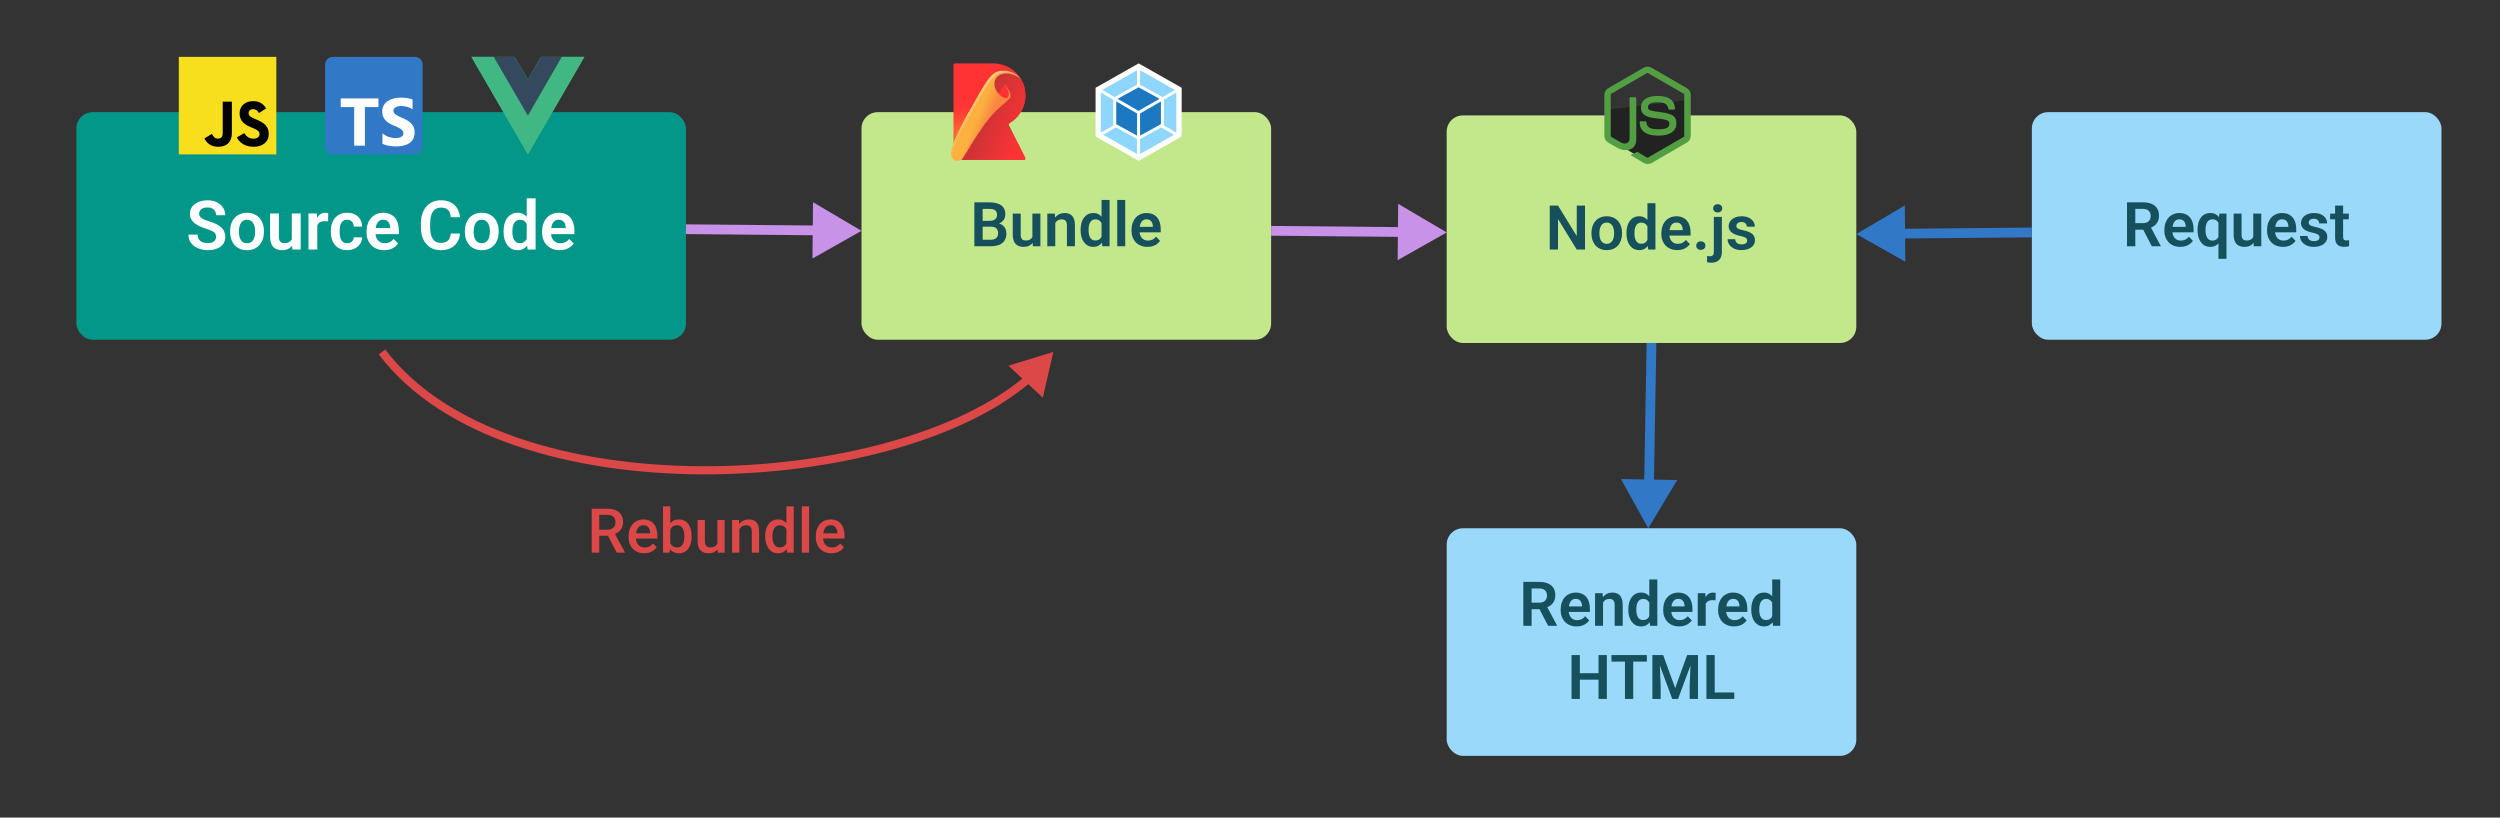 <svg width="1538" height="503" viewBox="0 0 1538 503" fill="none" xmlns="http://www.w3.org/2000/svg">
<rect x="0" y="0" width="1538" height="503" fill="#333333" stroke="none"/>
<rect x="47" y="69" width="375" height="140" rx="10" fill="#029788"/>
<path d="M132.925 145.748C132.925 145.174 132.836 144.661 132.658 144.21C132.494 143.745 132.187 143.328 131.735 142.959C131.298 142.576 130.676 142.207 129.869 141.852C129.076 141.482 128.051 141.1 126.793 140.703C125.398 140.266 124.1 139.773 122.896 139.227C121.693 138.68 120.634 138.044 119.718 137.319C118.815 136.595 118.111 135.761 117.605 134.817C117.1 133.86 116.847 132.753 116.847 131.495C116.847 130.265 117.106 129.144 117.626 128.132C118.159 127.12 118.911 126.252 119.882 125.527C120.853 124.789 121.994 124.222 123.307 123.825C124.633 123.429 126.096 123.23 127.695 123.23C129.91 123.23 131.824 123.634 133.438 124.44C135.064 125.247 136.322 126.341 137.211 127.722C138.1 129.103 138.544 130.654 138.544 132.377H132.925C132.925 131.447 132.727 130.627 132.33 129.916C131.947 129.205 131.359 128.645 130.566 128.234C129.787 127.824 128.803 127.619 127.613 127.619C126.465 127.619 125.508 127.79 124.742 128.132C123.99 128.474 123.423 128.938 123.04 129.526C122.671 130.114 122.486 130.771 122.486 131.495C122.486 132.042 122.616 132.534 122.876 132.972C123.136 133.396 123.525 133.799 124.045 134.182C124.564 134.551 125.207 134.899 125.973 135.228C126.752 135.542 127.654 135.856 128.68 136.171C130.32 136.663 131.756 137.21 132.986 137.812C134.23 138.413 135.263 139.097 136.083 139.862C136.917 140.628 137.539 141.489 137.949 142.446C138.373 143.403 138.585 144.49 138.585 145.707C138.585 146.992 138.332 148.141 137.826 149.152C137.32 150.164 136.596 151.025 135.652 151.736C134.709 152.447 133.574 152.987 132.248 153.356C130.936 153.726 129.466 153.91 127.839 153.91C126.39 153.91 124.954 153.719 123.532 153.336C122.124 152.939 120.846 152.352 119.697 151.572C118.549 150.779 117.633 149.781 116.949 148.578C116.266 147.361 115.924 145.939 115.924 144.312H121.584C121.584 145.256 121.734 146.062 122.035 146.732C122.35 147.389 122.787 147.929 123.348 148.353C123.922 148.763 124.592 149.063 125.357 149.255C126.123 149.446 126.95 149.542 127.839 149.542C128.987 149.542 129.931 149.385 130.669 149.07C131.421 148.742 131.981 148.291 132.351 147.717C132.733 147.143 132.925 146.486 132.925 145.748ZM141.559 142.631V142.2C141.559 140.573 141.791 139.076 142.256 137.709C142.721 136.328 143.397 135.132 144.286 134.12C145.175 133.108 146.262 132.322 147.547 131.762C148.832 131.188 150.295 130.9 151.936 130.9C153.604 130.9 155.08 131.188 156.365 131.762C157.664 132.322 158.758 133.108 159.646 134.12C160.535 135.132 161.212 136.328 161.677 137.709C162.142 139.076 162.374 140.573 162.374 142.2V142.631C162.374 144.244 162.142 145.741 161.677 147.122C161.212 148.489 160.535 149.686 159.646 150.711C158.758 151.723 157.671 152.509 156.386 153.069C155.101 153.63 153.631 153.91 151.977 153.91C150.336 153.91 148.866 153.63 147.567 153.069C146.269 152.509 145.175 151.723 144.286 150.711C143.397 149.686 142.721 148.489 142.256 147.122C141.791 145.741 141.559 144.244 141.559 142.631ZM146.973 142.2V142.631C146.973 143.602 147.068 144.511 147.26 145.358C147.451 146.206 147.745 146.951 148.142 147.594C148.538 148.236 149.051 148.742 149.68 149.111C150.322 149.467 151.088 149.645 151.977 149.645C152.852 149.645 153.604 149.467 154.232 149.111C154.861 148.742 155.374 148.236 155.771 147.594C156.181 146.951 156.481 146.206 156.673 145.358C156.864 144.511 156.96 143.602 156.96 142.631V142.2C156.96 141.243 156.864 140.348 156.673 139.514C156.481 138.666 156.181 137.921 155.771 137.278C155.374 136.622 154.854 136.109 154.212 135.74C153.583 135.357 152.824 135.166 151.936 135.166C151.061 135.166 150.309 135.357 149.68 135.74C149.051 136.109 148.538 136.622 148.142 137.278C147.745 137.921 147.451 138.666 147.26 139.514C147.068 140.348 146.973 141.243 146.973 142.2ZM179.519 148.229V131.311H184.974V153.5H179.847L179.519 148.229ZM180.216 143.636L181.897 143.595C181.897 145.085 181.733 146.459 181.405 147.717C181.077 148.975 180.564 150.068 179.867 150.998C179.184 151.914 178.315 152.632 177.263 153.151C176.21 153.657 174.966 153.91 173.53 153.91C172.437 153.91 171.438 153.76 170.536 153.459C169.634 153.145 168.854 152.659 168.198 152.003C167.556 151.333 167.057 150.479 166.701 149.439C166.346 148.387 166.168 147.122 166.168 145.646V131.311H171.582V145.687C171.582 146.425 171.664 147.04 171.828 147.532C172.006 148.024 172.245 148.428 172.546 148.742C172.86 149.043 173.223 149.262 173.633 149.398C174.057 149.521 174.508 149.583 174.986 149.583C176.299 149.583 177.331 149.323 178.083 148.804C178.849 148.271 179.396 147.56 179.724 146.671C180.052 145.769 180.216 144.757 180.216 143.636ZM195.187 135.843V153.5H189.772V131.311H194.899L195.187 135.843ZM201.934 131.167L201.852 136.212C201.551 136.157 201.209 136.116 200.826 136.089C200.457 136.062 200.108 136.048 199.78 136.048C198.946 136.048 198.215 136.164 197.586 136.396C196.957 136.615 196.431 136.937 196.007 137.36C195.597 137.784 195.282 138.304 195.063 138.919C194.845 139.521 194.722 140.204 194.694 140.97L193.525 140.826C193.525 139.418 193.669 138.112 193.956 136.909C194.243 135.706 194.66 134.653 195.207 133.751C195.754 132.849 196.438 132.151 197.258 131.659C198.092 131.153 199.049 130.9 200.129 130.9C200.43 130.9 200.751 130.928 201.093 130.982C201.448 131.023 201.729 131.085 201.934 131.167ZM213.603 149.645C214.368 149.645 215.052 149.494 215.653 149.193C216.255 148.893 216.733 148.469 217.089 147.922C217.458 147.375 217.656 146.739 217.684 146.015H222.79C222.763 147.519 222.339 148.865 221.519 150.055C220.698 151.244 219.604 152.188 218.237 152.885C216.884 153.568 215.366 153.91 213.685 153.91C211.976 153.91 210.485 153.623 209.214 153.049C207.942 152.475 206.883 151.675 206.035 150.649C205.201 149.624 204.572 148.435 204.148 147.081C203.738 145.728 203.533 144.278 203.533 142.733V142.077C203.533 140.532 203.738 139.083 204.148 137.729C204.572 136.376 205.201 135.187 206.035 134.161C206.883 133.136 207.942 132.336 209.214 131.762C210.485 131.188 211.969 130.9 213.664 130.9C215.455 130.9 217.027 131.249 218.381 131.946C219.748 132.644 220.814 133.628 221.58 134.899C222.359 136.171 222.763 137.668 222.79 139.391H217.684C217.656 138.598 217.479 137.887 217.15 137.258C216.822 136.629 216.357 136.123 215.756 135.74C215.154 135.357 214.423 135.166 213.562 135.166C212.646 135.166 211.88 135.357 211.265 135.74C210.663 136.123 210.191 136.649 209.85 137.319C209.521 137.976 209.289 138.714 209.152 139.534C209.029 140.341 208.968 141.188 208.968 142.077V142.733C208.968 143.636 209.029 144.497 209.152 145.317C209.289 146.138 209.521 146.876 209.85 147.532C210.191 148.175 210.663 148.688 211.265 149.07C211.88 149.453 212.659 149.645 213.603 149.645ZM236.366 153.91C234.685 153.91 233.174 153.637 231.834 153.09C230.494 152.543 229.353 151.784 228.409 150.813C227.479 149.829 226.762 148.688 226.256 147.389C225.764 146.076 225.518 144.668 225.518 143.164V142.344C225.518 140.635 225.764 139.083 226.256 137.688C226.748 136.28 227.445 135.07 228.348 134.059C229.25 133.047 230.33 132.268 231.588 131.721C232.846 131.174 234.233 130.9 235.751 130.9C237.323 130.9 238.711 131.167 239.914 131.7C241.117 132.22 242.122 132.958 242.929 133.915C243.735 134.872 244.344 136.021 244.754 137.36C245.164 138.687 245.369 140.156 245.369 141.77V144.046H227.979V140.313H240.037V139.903C240.01 139.042 239.846 138.256 239.545 137.545C239.244 136.82 238.779 136.246 238.15 135.822C237.521 135.385 236.708 135.166 235.71 135.166C234.903 135.166 234.199 135.344 233.598 135.699C233.01 136.041 232.518 136.533 232.121 137.176C231.738 137.805 231.451 138.557 231.26 139.432C231.068 140.307 230.973 141.277 230.973 142.344V143.164C230.973 144.094 231.096 144.955 231.342 145.748C231.602 146.541 231.978 147.231 232.47 147.819C232.976 148.394 233.577 148.845 234.274 149.173C234.985 149.487 235.792 149.645 236.694 149.645C237.829 149.645 238.854 149.426 239.771 148.988C240.7 148.537 241.507 147.874 242.19 146.999L244.918 149.829C244.453 150.513 243.824 151.169 243.031 151.798C242.252 152.427 241.309 152.939 240.201 153.336C239.094 153.719 237.815 153.91 236.366 153.91ZM277.341 143.677H282.98C282.83 145.673 282.276 147.443 281.319 148.988C280.362 150.52 279.029 151.723 277.32 152.598C275.611 153.473 273.54 153.91 271.106 153.91C269.233 153.91 267.545 153.582 266.041 152.926C264.551 152.256 263.272 151.306 262.206 150.075C261.153 148.831 260.347 147.341 259.786 145.604C259.226 143.854 258.945 141.893 258.945 139.719V137.442C258.945 135.269 259.232 133.307 259.807 131.557C260.381 129.807 261.201 128.316 262.268 127.086C263.348 125.842 264.64 124.885 266.144 124.215C267.661 123.545 269.356 123.21 271.229 123.21C273.663 123.21 275.721 123.661 277.402 124.563C279.084 125.452 280.39 126.676 281.319 128.234C282.249 129.793 282.81 131.584 283.001 133.607H277.361C277.252 132.35 276.979 131.283 276.541 130.408C276.117 129.533 275.475 128.87 274.613 128.419C273.766 127.954 272.638 127.722 271.229 127.722C270.136 127.722 269.172 127.927 268.338 128.337C267.518 128.747 266.834 129.362 266.287 130.183C265.74 130.989 265.33 132.001 265.057 133.218C264.783 134.421 264.646 135.815 264.646 137.401V139.719C264.646 141.236 264.77 142.597 265.016 143.8C265.262 145.003 265.645 146.021 266.164 146.855C266.684 147.689 267.354 148.325 268.174 148.763C268.994 149.2 269.972 149.419 271.106 149.419C272.487 149.419 273.608 149.2 274.47 148.763C275.345 148.325 276.008 147.683 276.459 146.835C276.924 145.987 277.218 144.935 277.341 143.677ZM285.975 142.631V142.2C285.975 140.573 286.207 139.076 286.672 137.709C287.137 136.328 287.813 135.132 288.702 134.12C289.591 133.108 290.678 132.322 291.963 131.762C293.248 131.188 294.711 130.9 296.352 130.9C298.02 130.9 299.496 131.188 300.781 131.762C302.08 132.322 303.174 133.108 304.062 134.12C304.951 135.132 305.628 136.328 306.093 137.709C306.558 139.076 306.79 140.573 306.79 142.2V142.631C306.79 144.244 306.558 145.741 306.093 147.122C305.628 148.489 304.951 149.686 304.062 150.711C303.174 151.723 302.087 152.509 300.802 153.069C299.517 153.63 298.047 153.91 296.393 153.91C294.752 153.91 293.282 153.63 291.983 153.069C290.685 152.509 289.591 151.723 288.702 150.711C287.813 149.686 287.137 148.489 286.672 147.122C286.207 145.741 285.975 144.244 285.975 142.631ZM291.389 142.2V142.631C291.389 143.602 291.484 144.511 291.676 145.358C291.867 146.206 292.161 146.951 292.558 147.594C292.954 148.236 293.467 148.742 294.096 149.111C294.738 149.467 295.504 149.645 296.393 149.645C297.268 149.645 298.02 149.467 298.648 149.111C299.277 148.742 299.79 148.236 300.187 147.594C300.597 146.951 300.897 146.206 301.089 145.358C301.28 144.511 301.376 143.602 301.376 142.631V142.2C301.376 141.243 301.28 140.348 301.089 139.514C300.897 138.666 300.597 137.921 300.187 137.278C299.79 136.622 299.271 136.109 298.628 135.74C297.999 135.357 297.24 135.166 296.352 135.166C295.477 135.166 294.725 135.357 294.096 135.74C293.467 136.109 292.954 136.622 292.558 137.278C292.161 137.921 291.867 138.666 291.676 139.514C291.484 140.348 291.389 141.243 291.389 142.2ZM324.037 148.783V122H329.492V153.5H324.57L324.037 148.783ZM309.784 142.672V142.241C309.784 140.546 309.976 139.008 310.358 137.627C310.755 136.232 311.329 135.036 312.081 134.038C312.833 133.04 313.742 132.268 314.809 131.721C315.889 131.174 317.112 130.9 318.479 130.9C319.806 130.9 320.961 131.167 321.945 131.7C322.943 132.233 323.791 132.992 324.488 133.977C325.199 134.961 325.767 136.13 326.19 137.483C326.614 138.823 326.922 140.3 327.113 141.913V143.082C326.922 144.654 326.614 146.097 326.19 147.409C325.767 148.722 325.199 149.87 324.488 150.854C323.791 151.825 322.943 152.577 321.945 153.11C320.947 153.644 319.778 153.91 318.438 153.91C317.085 153.91 315.868 153.63 314.788 153.069C313.722 152.509 312.812 151.723 312.061 150.711C311.322 149.699 310.755 148.51 310.358 147.143C309.976 145.775 309.784 144.285 309.784 142.672ZM315.219 142.241V142.672C315.219 143.629 315.301 144.524 315.465 145.358C315.629 146.192 315.896 146.931 316.265 147.573C316.634 148.202 317.105 148.694 317.68 149.05C318.268 149.405 318.979 149.583 319.812 149.583C320.879 149.583 321.754 149.351 322.438 148.886C323.135 148.407 323.675 147.758 324.058 146.938C324.44 146.104 324.687 145.167 324.796 144.128V140.908C324.741 140.088 324.598 139.329 324.365 138.632C324.146 137.935 323.832 137.333 323.422 136.827C323.025 136.321 322.533 135.925 321.945 135.638C321.357 135.351 320.66 135.207 319.854 135.207C319.02 135.207 318.309 135.392 317.721 135.761C317.133 136.116 316.654 136.615 316.285 137.258C315.916 137.9 315.643 138.646 315.465 139.493C315.301 140.341 315.219 141.257 315.219 142.241ZM344.36 153.91C342.679 153.91 341.168 153.637 339.828 153.09C338.488 152.543 337.347 151.784 336.403 150.813C335.474 149.829 334.756 148.688 334.25 147.389C333.758 146.076 333.512 144.668 333.512 143.164V142.344C333.512 140.635 333.758 139.083 334.25 137.688C334.742 136.28 335.439 135.07 336.342 134.059C337.244 133.047 338.324 132.268 339.582 131.721C340.84 131.174 342.228 130.9 343.745 130.9C345.317 130.9 346.705 131.167 347.908 131.7C349.111 132.22 350.116 132.958 350.923 133.915C351.729 134.872 352.338 136.021 352.748 137.36C353.158 138.687 353.363 140.156 353.363 141.77V144.046H335.973V140.313H348.031V139.903C348.004 139.042 347.84 138.256 347.539 137.545C347.238 136.82 346.773 136.246 346.145 135.822C345.516 135.385 344.702 135.166 343.704 135.166C342.897 135.166 342.193 135.344 341.592 135.699C341.004 136.041 340.512 136.533 340.115 137.176C339.732 137.805 339.445 138.557 339.254 139.432C339.062 140.307 338.967 141.277 338.967 142.344V143.164C338.967 144.094 339.09 144.955 339.336 145.748C339.596 146.541 339.972 147.231 340.464 147.819C340.97 148.394 341.571 148.845 342.269 149.173C342.979 149.487 343.786 149.645 344.688 149.645C345.823 149.645 346.849 149.426 347.765 148.988C348.694 148.537 349.501 147.874 350.185 146.999L352.912 149.829C352.447 150.513 351.818 151.169 351.025 151.798C350.246 152.427 349.303 152.939 348.195 153.336C347.088 153.719 345.81 153.91 344.36 153.91Z" fill="white"/>
<rect x="530" y="69" width="252" height="140" rx="10" fill="#C3E88C"/>
<path d="M609.78 139.458H602.878L602.841 135.858H608.76C609.774 135.858 610.621 135.716 611.302 135.432C611.982 135.147 612.495 134.733 612.842 134.188C613.201 133.644 613.38 132.982 613.38 132.203C613.38 131.337 613.213 130.632 612.879 130.088C612.557 129.544 612.05 129.148 611.357 128.9C610.665 128.641 609.786 128.511 608.723 128.511H604.529V151.5H599.427V124.484H608.723C610.257 124.484 611.623 124.633 612.823 124.93C614.035 125.214 615.062 125.66 615.903 126.266C616.744 126.872 617.382 127.632 617.814 128.548C618.26 129.463 618.482 130.552 618.482 131.813C618.482 132.927 618.223 133.953 617.703 134.894C617.196 135.821 616.41 136.576 615.347 137.157C614.295 137.739 612.959 138.073 611.339 138.159L609.78 139.458ZM609.558 151.5H601.375L603.509 147.492H609.558C610.572 147.492 611.407 147.325 612.062 146.991C612.73 146.657 613.225 146.2 613.547 145.618C613.881 145.024 614.048 144.344 614.048 143.577C614.048 142.736 613.899 142.006 613.603 141.388C613.318 140.769 612.86 140.293 612.229 139.959C611.611 139.625 610.795 139.458 609.78 139.458H604.474L604.511 135.858H611.265L612.434 137.25C613.992 137.262 615.26 137.572 616.237 138.178C617.227 138.784 617.957 139.563 618.427 140.516C618.897 141.468 619.132 142.495 619.132 143.596C619.132 145.327 618.755 146.781 618 147.956C617.258 149.131 616.169 150.016 614.734 150.609C613.312 151.203 611.586 151.5 609.558 151.5ZM635.126 146.731V131.424H640.062V151.5H635.423L635.126 146.731ZM635.757 142.575L637.278 142.538C637.278 143.886 637.13 145.13 636.833 146.268C636.536 147.406 636.072 148.395 635.441 149.236C634.823 150.065 634.037 150.715 633.085 151.185C632.132 151.642 631.007 151.871 629.708 151.871C628.718 151.871 627.815 151.735 626.999 151.463C626.183 151.178 625.478 150.739 624.884 150.146C624.302 149.539 623.851 148.766 623.529 147.826C623.208 146.874 623.047 145.729 623.047 144.394V131.424H627.945V144.431C627.945 145.099 628.02 145.655 628.168 146.101C628.329 146.546 628.545 146.911 628.817 147.195C629.102 147.467 629.43 147.665 629.801 147.789C630.184 147.9 630.592 147.956 631.025 147.956C632.213 147.956 633.147 147.721 633.827 147.251C634.52 146.769 635.015 146.125 635.312 145.321C635.608 144.505 635.757 143.59 635.757 142.575ZM649.209 135.71V151.5H644.311V131.424H648.912L649.209 135.71ZM648.43 140.738H646.982C646.995 139.279 647.193 137.955 647.576 136.768C647.96 135.58 648.498 134.56 649.19 133.706C649.896 132.853 650.73 132.197 651.695 131.739C652.66 131.282 653.736 131.053 654.924 131.053C655.889 131.053 656.761 131.189 657.54 131.461C658.319 131.733 658.987 132.166 659.544 132.76C660.113 133.354 660.546 134.133 660.843 135.098C661.152 136.05 661.307 137.225 661.307 138.623V151.5H656.371V138.586C656.371 137.671 656.235 136.947 655.963 136.415C655.703 135.883 655.32 135.506 654.812 135.283C654.318 135.061 653.705 134.949 652.976 134.949C652.221 134.949 651.559 135.104 650.99 135.413C650.434 135.71 649.964 136.124 649.58 136.656C649.209 137.188 648.924 137.8 648.727 138.493C648.529 139.186 648.43 139.934 648.43 140.738ZM677.672 147.232V123H682.607V151.5H678.154L677.672 147.232ZM664.776 141.703V141.313C664.776 139.78 664.95 138.388 665.296 137.139C665.655 135.877 666.174 134.795 666.854 133.892C667.535 132.989 668.357 132.29 669.322 131.795C670.299 131.3 671.407 131.053 672.644 131.053C673.843 131.053 674.889 131.294 675.779 131.776C676.682 132.259 677.449 132.945 678.08 133.836C678.723 134.727 679.237 135.784 679.62 137.009C680.004 138.221 680.282 139.557 680.455 141.017V142.074C680.282 143.497 680.004 144.802 679.62 145.989C679.237 147.177 678.723 148.216 678.08 149.106C677.449 149.985 676.682 150.665 675.779 151.147C674.876 151.63 673.819 151.871 672.606 151.871C671.382 151.871 670.281 151.618 669.304 151.11C668.339 150.603 667.516 149.892 666.836 148.977C666.168 148.061 665.655 146.985 665.296 145.748C664.95 144.511 664.776 143.163 664.776 141.703ZM669.693 141.313V141.703C669.693 142.569 669.768 143.379 669.916 144.134C670.064 144.888 670.306 145.556 670.64 146.138C670.974 146.707 671.4 147.152 671.92 147.474C672.452 147.795 673.095 147.956 673.85 147.956C674.814 147.956 675.606 147.746 676.225 147.325C676.855 146.892 677.344 146.305 677.69 145.562C678.037 144.808 678.259 143.961 678.358 143.021V140.107C678.309 139.365 678.179 138.679 677.969 138.048C677.771 137.417 677.486 136.873 677.115 136.415C676.757 135.957 676.311 135.599 675.779 135.339C675.247 135.079 674.617 134.949 673.887 134.949C673.132 134.949 672.489 135.116 671.957 135.45C671.425 135.772 670.992 136.223 670.658 136.805C670.324 137.386 670.077 138.06 669.916 138.827C669.768 139.594 669.693 140.423 669.693 141.313ZM692.237 123V151.5H687.32V123H692.237ZM705.931 151.871C704.409 151.871 703.042 151.624 701.83 151.129C700.618 150.634 699.585 149.948 698.731 149.069C697.89 148.179 697.241 147.146 696.783 145.971C696.338 144.783 696.115 143.509 696.115 142.148V141.406C696.115 139.86 696.338 138.456 696.783 137.194C697.229 135.92 697.859 134.826 698.676 133.91C699.492 132.995 700.469 132.29 701.607 131.795C702.745 131.3 704.001 131.053 705.374 131.053C706.797 131.053 708.052 131.294 709.141 131.776C710.229 132.246 711.138 132.914 711.868 133.78C712.598 134.646 713.148 135.685 713.52 136.897C713.891 138.097 714.076 139.427 714.076 140.887V142.946H698.342V139.569H709.252V139.198C709.227 138.419 709.079 137.708 708.807 137.064C708.535 136.409 708.114 135.889 707.545 135.506C706.976 135.11 706.24 134.912 705.337 134.912C704.607 134.912 703.97 135.073 703.426 135.395C702.894 135.704 702.449 136.149 702.09 136.73C701.743 137.299 701.484 137.98 701.311 138.771C701.137 139.563 701.051 140.441 701.051 141.406V142.148C701.051 142.99 701.162 143.769 701.385 144.486C701.62 145.204 701.96 145.828 702.405 146.36C702.863 146.88 703.407 147.288 704.038 147.585C704.681 147.869 705.411 148.012 706.228 148.012C707.254 148.012 708.182 147.814 709.011 147.418C709.852 147.01 710.582 146.41 711.2 145.618L713.668 148.179C713.247 148.797 712.678 149.391 711.961 149.96C711.256 150.529 710.402 150.993 709.4 151.352C708.398 151.698 707.242 151.871 705.931 151.871Z" fill="#15505C"/>
<rect x="890" y="71" width="252" height="140" rx="10" fill="#C3E88C"/>
<path d="M975.105 126.484V153.5H969.984L958.499 134.76V153.5H953.396V126.484H958.499L970.021 145.243V126.484H975.105ZM979.058 143.666V143.276C979.058 141.804 979.268 140.45 979.688 139.213C980.109 137.964 980.721 136.881 981.525 135.966C982.329 135.05 983.313 134.339 984.476 133.832C985.638 133.312 986.962 133.053 988.446 133.053C989.955 133.053 991.291 133.312 992.454 133.832C993.629 134.339 994.619 135.05 995.423 135.966C996.227 136.881 996.839 137.964 997.26 139.213C997.68 140.45 997.891 141.804 997.891 143.276V143.666C997.891 145.126 997.68 146.48 997.26 147.729C996.839 148.966 996.227 150.049 995.423 150.977C994.619 151.892 993.635 152.603 992.473 153.11C991.31 153.618 989.98 153.871 988.483 153.871C986.999 153.871 985.669 153.618 984.494 153.11C983.319 152.603 982.329 151.892 981.525 150.977C980.721 150.049 980.109 148.966 979.688 147.729C979.268 146.48 979.058 145.126 979.058 143.666ZM983.956 143.276V143.666C983.956 144.544 984.043 145.367 984.216 146.134C984.389 146.901 984.655 147.575 985.014 148.156C985.372 148.738 985.836 149.195 986.405 149.529C986.987 149.851 987.679 150.012 988.483 150.012C989.275 150.012 989.955 149.851 990.524 149.529C991.093 149.195 991.557 148.738 991.916 148.156C992.287 147.575 992.559 146.901 992.732 146.134C992.906 145.367 992.992 144.544 992.992 143.666V143.276C992.992 142.41 992.906 141.6 992.732 140.846C992.559 140.079 992.287 139.405 991.916 138.823C991.557 138.229 991.087 137.766 990.506 137.432C989.937 137.085 989.25 136.912 988.446 136.912C987.655 136.912 986.974 137.085 986.405 137.432C985.836 137.766 985.372 138.229 985.014 138.823C984.655 139.405 984.389 140.079 984.216 140.846C984.043 141.6 983.956 142.41 983.956 143.276ZM1013.5 149.232V125H1018.43V153.5H1013.98L1013.5 149.232ZM1000.6 143.703V143.313C1000.6 141.78 1000.77 140.388 1001.12 139.139C1001.48 137.877 1002 136.795 1002.68 135.892C1003.36 134.989 1004.18 134.29 1005.15 133.795C1006.12 133.3 1007.23 133.053 1008.47 133.053C1009.67 133.053 1010.71 133.294 1011.6 133.776C1012.51 134.259 1013.27 134.945 1013.9 135.836C1014.55 136.727 1015.06 137.784 1015.44 139.009C1015.83 140.221 1016.11 141.557 1016.28 143.017V144.074C1016.11 145.497 1015.83 146.802 1015.44 147.989C1015.06 149.177 1014.55 150.216 1013.9 151.106C1013.27 151.985 1012.51 152.665 1011.6 153.147C1010.7 153.63 1009.64 153.871 1008.43 153.871C1007.21 153.871 1006.1 153.618 1005.13 153.11C1004.16 152.603 1003.34 151.892 1002.66 150.977C1001.99 150.061 1001.48 148.985 1001.12 147.748C1000.77 146.511 1000.6 145.163 1000.6 143.703ZM1005.52 143.313V143.703C1005.52 144.569 1005.59 145.379 1005.74 146.134C1005.89 146.888 1006.13 147.556 1006.46 148.138C1006.8 148.707 1007.22 149.152 1007.74 149.474C1008.28 149.795 1008.92 149.956 1009.67 149.956C1010.64 149.956 1011.43 149.746 1012.05 149.325C1012.68 148.892 1013.17 148.305 1013.51 147.562C1013.86 146.808 1014.08 145.961 1014.18 145.021V142.107C1014.13 141.365 1014 140.679 1013.79 140.048C1013.59 139.417 1013.31 138.873 1012.94 138.415C1012.58 137.957 1012.13 137.599 1011.6 137.339C1011.07 137.079 1010.44 136.949 1009.71 136.949C1008.96 136.949 1008.31 137.116 1007.78 137.45C1007.25 137.772 1006.82 138.223 1006.48 138.805C1006.15 139.386 1005.9 140.06 1005.74 140.827C1005.59 141.594 1005.52 142.423 1005.52 143.313ZM1031.88 153.871C1030.36 153.871 1028.99 153.624 1027.78 153.129C1026.57 152.634 1025.54 151.948 1024.68 151.069C1023.84 150.179 1023.19 149.146 1022.74 147.971C1022.29 146.783 1022.07 145.509 1022.07 144.148V143.406C1022.07 141.86 1022.29 140.456 1022.74 139.194C1023.18 137.92 1023.81 136.826 1024.63 135.91C1025.44 134.995 1026.42 134.29 1027.56 133.795C1028.7 133.3 1029.95 133.053 1031.33 133.053C1032.75 133.053 1034 133.294 1035.09 133.776C1036.18 134.246 1037.09 134.914 1037.82 135.78C1038.55 136.646 1039.1 137.685 1039.47 138.897C1039.84 140.097 1040.03 141.427 1040.03 142.887V144.946H1024.29V141.569H1035.2V141.198C1035.18 140.419 1035.03 139.708 1034.76 139.064C1034.49 138.409 1034.07 137.889 1033.5 137.506C1032.93 137.11 1032.19 136.912 1031.29 136.912C1030.56 136.912 1029.92 137.073 1029.38 137.395C1028.85 137.704 1028.4 138.149 1028.04 138.73C1027.7 139.299 1027.44 139.98 1027.26 140.771C1027.09 141.563 1027 142.441 1027 143.406V144.148C1027 144.99 1027.11 145.769 1027.34 146.486C1027.57 147.204 1027.91 147.828 1028.36 148.36C1028.82 148.88 1029.36 149.288 1029.99 149.585C1030.63 149.869 1031.36 150.012 1032.18 150.012C1033.21 150.012 1034.13 149.814 1034.96 149.418C1035.8 149.01 1036.53 148.41 1037.15 147.618L1039.62 150.179C1039.2 150.797 1038.63 151.391 1037.91 151.96C1037.21 152.529 1036.35 152.993 1035.35 153.352C1034.35 153.698 1033.19 153.871 1031.88 153.871ZM1043.52 151.106C1043.52 150.364 1043.77 149.74 1044.28 149.232C1044.78 148.725 1045.47 148.472 1046.34 148.472C1047.2 148.472 1047.89 148.725 1048.4 149.232C1048.9 149.74 1049.16 150.364 1049.16 151.106C1049.16 151.836 1048.9 152.455 1048.4 152.962C1047.89 153.457 1047.2 153.704 1046.34 153.704C1045.47 153.704 1044.78 153.457 1044.28 152.962C1043.77 152.455 1043.52 151.836 1043.52 151.106ZM1054.35 133.424H1059.29V154.984C1059.29 156.407 1059.03 157.613 1058.51 158.603C1058 159.592 1057.27 160.34 1056.3 160.848C1055.34 161.355 1054.15 161.608 1052.76 161.608C1052.32 161.608 1051.89 161.584 1051.46 161.534C1051.03 161.485 1050.6 161.404 1050.18 161.293L1050.2 157.508C1050.47 157.557 1050.75 157.594 1051.03 157.619C1051.32 157.656 1051.6 157.675 1051.88 157.675C1052.42 157.675 1052.86 157.582 1053.22 157.396C1053.59 157.211 1053.87 156.92 1054.06 156.524C1054.25 156.129 1054.35 155.615 1054.35 154.984V133.424ZM1053.94 128.173C1053.94 127.443 1054.19 126.837 1054.69 126.354C1055.19 125.872 1055.87 125.631 1056.73 125.631C1057.58 125.631 1058.26 125.872 1058.75 126.354C1059.26 126.837 1059.51 127.443 1059.51 128.173C1059.51 128.89 1059.26 129.49 1058.75 129.973C1058.26 130.455 1057.58 130.696 1056.73 130.696C1055.87 130.696 1055.19 130.455 1054.69 129.973C1054.19 129.49 1053.94 128.89 1053.94 128.173ZM1074.87 148.008C1074.87 147.587 1074.76 147.21 1074.54 146.876C1074.32 146.542 1073.9 146.239 1073.28 145.967C1072.67 145.682 1071.78 145.416 1070.61 145.169C1069.57 144.946 1068.61 144.668 1067.73 144.334C1066.85 144 1066.1 143.598 1065.47 143.128C1064.84 142.646 1064.34 142.083 1063.98 141.439C1063.64 140.784 1063.46 140.029 1063.46 139.176C1063.46 138.347 1063.64 137.568 1064 136.838C1064.36 136.096 1064.88 135.446 1065.56 134.89C1066.24 134.321 1067.07 133.875 1068.05 133.554C1069.02 133.22 1070.12 133.053 1071.35 133.053C1073.06 133.053 1074.52 133.331 1075.75 133.888C1076.98 134.444 1077.93 135.211 1078.58 136.188C1079.24 137.153 1079.57 138.242 1079.57 139.454H1074.67C1074.67 138.922 1074.55 138.44 1074.3 138.007C1074.06 137.574 1073.7 137.228 1073.2 136.968C1072.71 136.696 1072.08 136.56 1071.33 136.56C1070.65 136.56 1070.07 136.671 1069.6 136.894C1069.15 137.116 1068.8 137.407 1068.57 137.766C1068.33 138.124 1068.21 138.52 1068.21 138.953C1068.21 139.275 1068.27 139.565 1068.4 139.825C1068.53 140.073 1068.75 140.301 1069.05 140.512C1069.34 140.722 1069.75 140.914 1070.25 141.087C1070.77 141.26 1071.41 141.427 1072.17 141.588C1073.66 141.885 1074.97 142.281 1076.08 142.775C1077.21 143.258 1078.08 143.901 1078.71 144.705C1079.35 145.509 1079.66 146.536 1079.66 147.785C1079.66 148.676 1079.47 149.492 1079.09 150.234C1078.7 150.964 1078.15 151.601 1077.42 152.146C1076.69 152.69 1075.81 153.117 1074.8 153.426C1073.79 153.723 1072.64 153.871 1071.37 153.871C1069.52 153.871 1067.97 153.543 1066.69 152.888C1065.42 152.22 1064.45 151.379 1063.8 150.364C1063.14 149.338 1062.81 148.274 1062.81 147.173H1067.51C1067.54 147.952 1067.76 148.577 1068.14 149.047C1068.52 149.517 1069 149.857 1069.59 150.067C1070.18 150.265 1070.8 150.364 1071.46 150.364C1072.2 150.364 1072.83 150.265 1073.33 150.067C1073.84 149.857 1074.22 149.579 1074.48 149.232C1074.74 148.874 1074.87 148.465 1074.87 148.008Z" fill="#15505C"/>
<g clip-path="url(#clip0_20_39)">
<path d="M988.5 84.5V67.5L1038.5 61.5V84.5L1014 100L988.5 84.5Z" fill="#222222"/>
<path d="M1013.58 100.889C1012.75 100.889 1011.98 100.669 1011.27 100.283L1003.95 95.937C1002.85 95.332 1003.4 95.112 1003.73 95.002C1005.22 94.506 1005.49 94.396 1007.03 93.516C1007.2 93.406 1007.42 93.461 1007.58 93.571L1013.19 96.927C1013.41 97.037 1013.69 97.037 1013.85 96.927L1035.81 84.218C1036.03 84.108 1036.14 83.888 1036.14 83.613V58.248C1036.14 57.973 1036.03 57.753 1035.81 57.643L1013.85 44.989C1013.63 44.879 1013.36 44.879 1013.19 44.989L991.24 57.643C991.02 57.753 990.91 58.029 990.91 58.248V83.613C990.91 83.833 991.02 84.108 991.24 84.218L997.237 87.684C1000.48 89.334 1002.52 87.409 1002.52 85.483V60.449C1002.52 60.119 1002.79 59.789 1003.18 59.789H1005.99C1006.32 59.789 1006.65 60.064 1006.65 60.449V85.483C1006.65 89.829 1004.28 92.36 1000.15 92.36C998.888 92.36 997.898 92.36 995.092 90.985L989.314 87.684C987.884 86.858 987.004 85.318 987.004 83.667V58.304C987.004 56.653 987.884 55.113 989.314 54.287L1011.27 41.578C1012.64 40.807 1014.51 40.807 1015.89 41.578L1037.84 54.287C1039.27 55.112 1040.15 56.653 1040.15 58.304V83.668C1040.15 85.318 1039.27 86.859 1037.84 87.684L1015.89 100.394C1015.17 100.724 1014.35 100.889 1013.58 100.889V100.889ZM1020.35 83.447C1010.72 83.447 1008.74 79.046 1008.74 75.305C1008.74 74.974 1009.01 74.644 1009.4 74.644H1012.26C1012.59 74.644 1012.86 74.864 1012.86 75.195C1013.3 78.11 1014.57 79.541 1020.4 79.541C1025.02 79.541 1027 78.496 1027 76.02C1027 74.589 1026.45 73.544 1019.25 72.829C1013.25 72.223 1009.51 70.903 1009.51 66.116C1009.51 61.66 1013.25 59.019 1019.52 59.019C1026.56 59.019 1030.03 61.44 1030.47 66.721C1030.47 66.886 1030.41 67.052 1030.3 67.217C1030.19 67.327 1030.03 67.437 1029.86 67.437H1027C1026.73 67.437 1026.45 67.217 1026.4 66.942C1025.74 63.916 1024.03 62.925 1019.52 62.925C1014.46 62.925 1013.85 64.686 1013.85 66.006C1013.85 67.602 1014.57 68.097 1021.39 68.977C1028.16 69.857 1031.35 71.123 1031.35 75.855C1031.29 80.696 1027.33 83.447 1020.35 83.447Z" fill="#539E43"/>
</g>
<rect x="1250" y="69" width="252" height="140" rx="10" fill="#9AD9FA"/>
<path d="M1308.54 124.484H1318.35C1320.4 124.484 1322.17 124.794 1323.64 125.412C1325.11 126.031 1326.24 126.946 1327.03 128.158C1327.83 129.37 1328.22 130.861 1328.22 132.63C1328.22 134.028 1327.97 135.24 1327.48 136.267C1326.98 137.293 1326.29 138.153 1325.38 138.846C1324.49 139.538 1323.44 140.083 1322.23 140.479L1320.63 141.295H1311.97L1311.93 137.269H1318.41C1319.46 137.269 1320.33 137.083 1321.02 136.712C1321.72 136.341 1322.23 135.827 1322.58 135.172C1322.94 134.516 1323.12 133.768 1323.12 132.927C1323.12 132.024 1322.95 131.244 1322.6 130.589C1322.25 129.921 1321.73 129.408 1321.02 129.049C1320.32 128.69 1319.43 128.511 1318.35 128.511H1313.64V151.5H1308.54V124.484ZM1323.79 151.5L1317.53 139.402L1322.93 139.384L1329.26 151.24V151.5H1323.79ZM1341.34 151.871C1339.82 151.871 1338.45 151.624 1337.24 151.129C1336.03 150.634 1334.99 149.948 1334.14 149.069C1333.3 148.179 1332.65 147.146 1332.19 145.971C1331.75 144.783 1331.52 143.509 1331.52 142.148V141.406C1331.52 139.86 1331.75 138.456 1332.19 137.194C1332.64 135.92 1333.27 134.826 1334.08 133.91C1334.9 132.995 1335.88 132.29 1337.02 131.795C1338.15 131.3 1339.41 131.053 1340.78 131.053C1342.21 131.053 1343.46 131.294 1344.55 131.776C1345.64 132.246 1346.55 132.914 1347.28 133.78C1348.01 134.646 1348.56 135.685 1348.93 136.897C1349.3 138.097 1349.49 139.427 1349.49 140.887V142.946H1333.75V139.569H1344.66V139.198C1344.64 138.419 1344.49 137.708 1344.22 137.064C1343.94 136.409 1343.52 135.889 1342.95 135.506C1342.39 135.11 1341.65 134.912 1340.75 134.912C1340.02 134.912 1339.38 135.073 1338.83 135.395C1338.3 135.704 1337.86 136.149 1337.5 136.73C1337.15 137.299 1336.89 137.98 1336.72 138.771C1336.55 139.563 1336.46 140.441 1336.46 141.406V142.148C1336.46 142.99 1336.57 143.769 1336.79 144.486C1337.03 145.204 1337.37 145.828 1337.81 146.36C1338.27 146.88 1338.82 147.288 1339.45 147.585C1340.09 147.869 1340.82 148.012 1341.64 148.012C1342.66 148.012 1343.59 147.814 1344.42 147.418C1345.26 147.01 1345.99 146.41 1346.61 145.618L1349.08 148.179C1348.66 148.797 1348.09 149.391 1347.37 149.96C1346.67 150.529 1345.81 150.993 1344.81 151.352C1343.81 151.698 1342.65 151.871 1341.34 151.871ZM1364.79 159.219V135.469L1365.39 131.424H1369.73V159.219H1364.79ZM1351.92 141.666V141.276C1351.92 139.743 1352.09 138.351 1352.44 137.102C1352.78 135.84 1353.29 134.764 1353.96 133.873C1354.64 132.97 1355.47 132.277 1356.44 131.795C1357.42 131.3 1358.54 131.053 1359.8 131.053C1361.04 131.053 1362.11 131.294 1363.01 131.776C1363.91 132.259 1364.68 132.945 1365.31 133.836C1365.94 134.714 1366.44 135.759 1366.82 136.972C1367.2 138.184 1367.48 139.526 1367.67 140.998V142.056C1367.48 143.466 1367.2 144.771 1366.82 145.971C1366.44 147.158 1365.94 148.197 1365.31 149.088C1364.69 149.966 1363.93 150.653 1363.01 151.147C1362.1 151.63 1361.01 151.871 1359.76 151.871C1358.52 151.871 1357.4 151.618 1356.42 151.11C1355.46 150.591 1354.64 149.873 1353.96 148.958C1353.29 148.043 1352.78 146.966 1352.44 145.729C1352.09 144.48 1351.92 143.126 1351.92 141.666ZM1356.83 141.276V141.666C1356.83 142.544 1356.91 143.367 1357.06 144.134C1357.22 144.888 1357.46 145.556 1357.8 146.138C1358.13 146.719 1358.56 147.177 1359.08 147.511C1359.61 147.845 1360.25 148.012 1361.01 148.012C1362.02 148.012 1362.84 147.789 1363.48 147.344C1364.12 146.898 1364.6 146.299 1364.92 145.544C1365.26 144.777 1365.47 143.924 1365.57 142.983V140.089C1365.51 139.334 1365.38 138.642 1365.18 138.011C1364.98 137.38 1364.71 136.836 1364.35 136.378C1364 135.92 1363.56 135.562 1363.01 135.302C1362.47 135.042 1361.81 134.912 1361.04 134.912C1360.29 134.912 1359.65 135.079 1359.12 135.413C1358.58 135.735 1358.15 136.186 1357.82 136.768C1357.48 137.349 1357.24 138.023 1357.07 138.79C1356.91 139.557 1356.83 140.386 1356.83 141.276ZM1386.21 146.731V131.424H1391.14V151.5H1386.5L1386.21 146.731ZM1386.84 142.575L1388.36 142.538C1388.36 143.886 1388.21 145.13 1387.91 146.268C1387.62 147.406 1387.15 148.395 1386.52 149.236C1385.9 150.065 1385.12 150.715 1384.16 151.185C1383.21 151.642 1382.09 151.871 1380.79 151.871C1379.8 151.871 1378.89 151.735 1378.08 151.463C1377.26 151.178 1376.56 150.739 1375.96 150.146C1375.38 149.539 1374.93 148.766 1374.61 147.826C1374.29 146.874 1374.13 145.729 1374.13 144.394V131.424H1379.02V144.431C1379.02 145.099 1379.1 145.655 1379.25 146.101C1379.41 146.546 1379.62 146.911 1379.9 147.195C1380.18 147.467 1380.51 147.665 1380.88 147.789C1381.26 147.9 1381.67 147.956 1382.1 147.956C1383.29 147.956 1384.23 147.721 1384.91 147.251C1385.6 146.769 1386.09 146.125 1386.39 145.321C1386.69 144.505 1386.84 143.59 1386.84 142.575ZM1404.5 151.871C1402.98 151.871 1401.61 151.624 1400.4 151.129C1399.19 150.634 1398.15 149.948 1397.3 149.069C1396.46 148.179 1395.81 147.146 1395.35 145.971C1394.91 144.783 1394.68 143.509 1394.68 142.148V141.406C1394.68 139.86 1394.91 138.456 1395.35 137.194C1395.8 135.92 1396.43 134.826 1397.25 133.91C1398.06 132.995 1399.04 132.29 1400.18 131.795C1401.31 131.3 1402.57 131.053 1403.94 131.053C1405.37 131.053 1406.62 131.294 1407.71 131.776C1408.8 132.246 1409.71 132.914 1410.44 133.78C1411.17 134.646 1411.72 135.685 1412.09 136.897C1412.46 138.097 1412.65 139.427 1412.65 140.887V142.946H1396.91V139.569H1407.82V139.198C1407.8 138.419 1407.65 137.708 1407.38 137.064C1407.1 136.409 1406.68 135.889 1406.11 135.506C1405.55 135.11 1404.81 134.912 1403.91 134.912C1403.18 134.912 1402.54 135.073 1402 135.395C1401.46 135.704 1401.02 136.149 1400.66 136.73C1400.31 137.299 1400.05 137.98 1399.88 138.771C1399.71 139.563 1399.62 140.441 1399.62 141.406V142.148C1399.62 142.99 1399.73 143.769 1399.95 144.486C1400.19 145.204 1400.53 145.828 1400.97 146.36C1401.43 146.88 1401.98 147.288 1402.61 147.585C1403.25 147.869 1403.98 148.012 1404.8 148.012C1405.82 148.012 1406.75 147.814 1407.58 147.418C1408.42 147.01 1409.15 146.41 1409.77 145.618L1412.24 148.179C1411.82 148.797 1411.25 149.391 1410.53 149.96C1409.83 150.529 1408.97 150.993 1407.97 151.352C1406.97 151.698 1405.81 151.871 1404.5 151.871ZM1426.97 146.008C1426.97 145.587 1426.86 145.21 1426.64 144.876C1426.41 144.542 1425.99 144.239 1425.37 143.967C1424.77 143.682 1423.88 143.416 1422.7 143.169C1421.66 142.946 1420.7 142.668 1419.83 142.334C1418.95 142 1418.19 141.598 1417.56 141.128C1416.93 140.646 1416.44 140.083 1416.08 139.439C1415.73 138.784 1415.56 138.029 1415.56 137.176C1415.56 136.347 1415.74 135.568 1416.1 134.838C1416.46 134.096 1416.97 133.446 1417.66 132.89C1418.34 132.321 1419.16 131.875 1420.14 131.554C1421.12 131.22 1422.22 131.053 1423.44 131.053C1425.15 131.053 1426.62 131.331 1427.84 131.888C1429.08 132.444 1430.03 133.211 1430.68 134.188C1431.34 135.153 1431.66 136.242 1431.66 137.454H1426.77C1426.77 136.922 1426.64 136.44 1426.39 136.007C1426.16 135.574 1425.79 135.228 1425.3 134.968C1424.81 134.696 1424.18 134.56 1423.43 134.56C1422.75 134.56 1422.17 134.671 1421.7 134.894C1421.24 135.116 1420.9 135.407 1420.66 135.766C1420.43 136.124 1420.31 136.52 1420.31 136.953C1420.31 137.275 1420.37 137.565 1420.49 137.825C1420.63 138.073 1420.85 138.301 1421.14 138.512C1421.44 138.722 1421.84 138.914 1422.35 139.087C1422.87 139.26 1423.51 139.427 1424.26 139.588C1425.76 139.885 1427.06 140.281 1428.18 140.775C1429.3 141.258 1430.18 141.901 1430.81 142.705C1431.44 143.509 1431.76 144.536 1431.76 145.785C1431.76 146.676 1431.57 147.492 1431.18 148.234C1430.8 148.964 1430.24 149.601 1429.51 150.146C1428.78 150.69 1427.91 151.117 1426.9 151.426C1425.88 151.723 1424.74 151.871 1423.46 151.871C1421.62 151.871 1420.06 151.543 1418.79 150.888C1417.51 150.22 1416.55 149.379 1415.89 148.364C1415.24 147.338 1414.91 146.274 1414.91 145.173H1419.6C1419.64 145.952 1419.85 146.577 1420.23 147.047C1420.62 147.517 1421.1 147.857 1421.68 148.067C1422.28 148.265 1422.9 148.364 1423.56 148.364C1424.3 148.364 1424.92 148.265 1425.43 148.067C1425.94 147.857 1426.32 147.579 1426.58 147.232C1426.84 146.874 1426.97 146.465 1426.97 146.008ZM1444.99 131.424V134.949H1433.48V131.424H1444.99ZM1436.56 126.488H1441.48V145.711C1441.48 146.305 1441.56 146.762 1441.72 147.084C1441.88 147.406 1442.12 147.622 1442.44 147.733C1442.77 147.845 1443.15 147.9 1443.59 147.9C1443.92 147.9 1444.21 147.882 1444.49 147.845C1444.76 147.808 1444.99 147.771 1445.17 147.733L1445.19 151.407C1444.78 151.543 1444.32 151.655 1443.8 151.741C1443.29 151.828 1442.72 151.871 1442.07 151.871C1440.97 151.871 1440.01 151.686 1439.18 151.314C1438.35 150.931 1437.71 150.319 1437.25 149.478C1436.79 148.624 1436.56 147.498 1436.56 146.101V126.488Z" fill="#15505C"/>
<rect x="890" y="325" width="252" height="140" rx="10" fill="#9AD9FA"/>
<path d="M937.143 357.984H946.958C949.011 357.984 950.774 358.294 952.246 358.912C953.718 359.531 954.85 360.446 955.642 361.658C956.433 362.87 956.829 364.361 956.829 366.13C956.829 367.528 956.582 368.74 956.087 369.767C955.592 370.793 954.893 371.653 953.99 372.346C953.1 373.038 952.048 373.583 950.836 373.979L949.24 374.795H940.575L940.538 370.769H947.014C948.065 370.769 948.937 370.583 949.63 370.212C950.323 369.841 950.842 369.327 951.188 368.672C951.547 368.016 951.727 367.268 951.727 366.427C951.727 365.524 951.553 364.744 951.207 364.089C950.861 363.421 950.335 362.908 949.63 362.549C948.925 362.19 948.034 362.011 946.958 362.011H942.245V385H937.143V357.984ZM952.395 385L946.142 372.902L951.541 372.884L957.868 384.74V385H952.395ZM969.947 385.371C968.426 385.371 967.059 385.124 965.847 384.629C964.634 384.134 963.602 383.448 962.748 382.569C961.907 381.679 961.257 380.646 960.8 379.471C960.354 378.283 960.132 377.009 960.132 375.648V374.906C960.132 373.36 960.354 371.956 960.8 370.694C961.245 369.42 961.876 368.326 962.692 367.41C963.509 366.495 964.486 365.79 965.624 365.295C966.762 364.8 968.018 364.553 969.391 364.553C970.813 364.553 972.069 364.794 973.157 365.276C974.246 365.746 975.155 366.414 975.885 367.28C976.615 368.146 977.165 369.185 977.536 370.397C977.907 371.597 978.093 372.927 978.093 374.387V376.446H962.358V373.069H973.269V372.698C973.244 371.919 973.095 371.208 972.823 370.564C972.551 369.909 972.131 369.389 971.562 369.006C970.993 368.61 970.257 368.412 969.354 368.412C968.624 368.412 967.987 368.573 967.442 368.895C966.91 369.204 966.465 369.649 966.106 370.23C965.76 370.799 965.5 371.48 965.327 372.271C965.154 373.063 965.067 373.941 965.067 374.906V375.648C965.067 376.49 965.179 377.269 965.401 377.986C965.636 378.704 965.977 379.328 966.422 379.86C966.88 380.38 967.424 380.788 968.055 381.085C968.698 381.369 969.428 381.512 970.244 381.512C971.271 381.512 972.199 381.314 973.027 380.918C973.868 380.51 974.598 379.91 975.217 379.118L977.685 381.679C977.264 382.297 976.695 382.891 975.978 383.46C975.272 384.029 974.419 384.493 973.417 384.852C972.415 385.198 971.258 385.371 969.947 385.371ZM986.183 369.21V385H981.284V364.924H985.886L986.183 369.21ZM985.403 374.238H983.956C983.968 372.779 984.166 371.455 984.55 370.268C984.933 369.08 985.471 368.06 986.164 367.206C986.869 366.353 987.704 365.697 988.669 365.239C989.634 364.782 990.71 364.553 991.897 364.553C992.862 364.553 993.734 364.689 994.514 364.961C995.293 365.233 995.961 365.666 996.518 366.26C997.087 366.854 997.52 367.633 997.816 368.598C998.126 369.55 998.28 370.725 998.28 372.123V385H993.345V372.086C993.345 371.171 993.209 370.447 992.937 369.915C992.677 369.383 992.293 369.006 991.786 368.783C991.291 368.561 990.679 368.449 989.949 368.449C989.195 368.449 988.533 368.604 987.964 368.913C987.407 369.21 986.937 369.624 986.554 370.156C986.183 370.688 985.898 371.3 985.7 371.993C985.502 372.686 985.403 373.434 985.403 374.238ZM1014.65 380.732V356.5H1019.58V385H1015.13L1014.65 380.732ZM1001.75 375.203V374.813C1001.75 373.28 1001.92 371.888 1002.27 370.639C1002.63 369.377 1003.15 368.295 1003.83 367.392C1004.51 366.489 1005.33 365.79 1006.3 365.295C1007.27 364.8 1008.38 364.553 1009.62 364.553C1010.82 364.553 1011.86 364.794 1012.75 365.276C1013.66 365.759 1014.42 366.445 1015.05 367.336C1015.7 368.227 1016.21 369.284 1016.59 370.509C1016.98 371.721 1017.26 373.057 1017.43 374.517V375.574C1017.26 376.997 1016.98 378.302 1016.59 379.489C1016.21 380.677 1015.7 381.716 1015.05 382.606C1014.42 383.485 1013.66 384.165 1012.75 384.647C1011.85 385.13 1010.79 385.371 1009.58 385.371C1008.36 385.371 1007.25 385.118 1006.28 384.61C1005.31 384.103 1004.49 383.392 1003.81 382.477C1003.14 381.561 1002.63 380.485 1002.27 379.248C1001.92 378.011 1001.75 376.663 1001.75 375.203ZM1006.67 374.813V375.203C1006.67 376.069 1006.74 376.879 1006.89 377.634C1007.04 378.388 1007.28 379.056 1007.61 379.638C1007.95 380.207 1008.37 380.652 1008.89 380.974C1009.43 381.295 1010.07 381.456 1010.82 381.456C1011.79 381.456 1012.58 381.246 1013.2 380.825C1013.83 380.392 1014.32 379.805 1014.66 379.062C1015.01 378.308 1015.23 377.461 1015.33 376.521V373.607C1015.28 372.865 1015.15 372.179 1014.94 371.548C1014.74 370.917 1014.46 370.373 1014.09 369.915C1013.73 369.457 1013.28 369.099 1012.75 368.839C1012.22 368.579 1011.59 368.449 1010.86 368.449C1010.11 368.449 1009.46 368.616 1008.93 368.95C1008.4 369.272 1007.97 369.723 1007.63 370.305C1007.3 370.886 1007.05 371.56 1006.89 372.327C1006.74 373.094 1006.67 373.923 1006.67 374.813ZM1033.03 385.371C1031.51 385.371 1030.14 385.124 1028.93 384.629C1027.72 384.134 1026.69 383.448 1025.83 382.569C1024.99 381.679 1024.34 380.646 1023.89 379.471C1023.44 378.283 1023.22 377.009 1023.22 375.648V374.906C1023.22 373.36 1023.44 371.956 1023.89 370.694C1024.33 369.42 1024.96 368.326 1025.78 367.41C1026.59 366.495 1027.57 365.79 1028.71 365.295C1029.85 364.8 1031.1 364.553 1032.48 364.553C1033.9 364.553 1035.15 364.794 1036.24 365.276C1037.33 365.746 1038.24 366.414 1038.97 367.28C1039.7 368.146 1040.25 369.185 1040.62 370.397C1040.99 371.597 1041.18 372.927 1041.18 374.387V376.446H1025.44V373.069H1036.35V372.698C1036.33 371.919 1036.18 371.208 1035.91 370.564C1035.64 369.909 1035.22 369.389 1034.65 369.006C1034.08 368.61 1033.34 368.412 1032.44 368.412C1031.71 368.412 1031.07 368.573 1030.53 368.895C1030 369.204 1029.55 369.649 1029.19 370.23C1028.85 370.799 1028.59 371.48 1028.41 372.271C1028.24 373.063 1028.15 373.941 1028.15 374.906V375.648C1028.15 376.49 1028.26 377.269 1028.49 377.986C1028.72 378.704 1029.06 379.328 1029.51 379.86C1029.97 380.38 1030.51 380.788 1031.14 381.085C1031.78 381.369 1032.51 381.512 1033.33 381.512C1034.36 381.512 1035.28 381.314 1036.11 380.918C1036.95 380.51 1037.68 379.91 1038.3 379.118L1040.77 381.679C1040.35 382.297 1039.78 382.891 1039.06 383.46C1038.36 384.029 1037.5 384.493 1036.5 384.852C1035.5 385.198 1034.34 385.371 1033.03 385.371ZM1049.36 369.024V385H1044.46V364.924H1049.1L1049.36 369.024ZM1055.47 364.794L1055.39 369.358C1055.12 369.309 1054.81 369.272 1054.46 369.247C1054.13 369.222 1053.81 369.21 1053.52 369.21C1052.76 369.21 1052.1 369.315 1051.53 369.525C1050.96 369.723 1050.49 370.014 1050.1 370.397C1049.73 370.781 1049.45 371.251 1049.25 371.808C1049.05 372.352 1048.94 372.97 1048.92 373.663L1047.86 373.533C1047.86 372.259 1047.99 371.078 1048.25 369.989C1048.51 368.901 1048.89 367.948 1049.38 367.132C1049.87 366.315 1050.49 365.685 1051.24 365.239C1051.99 364.782 1052.86 364.553 1053.83 364.553C1054.11 364.553 1054.4 364.577 1054.71 364.627C1055.03 364.664 1055.28 364.72 1055.47 364.794ZM1066.8 385.371C1065.28 385.371 1063.91 385.124 1062.7 384.629C1061.49 384.134 1060.46 383.448 1059.6 382.569C1058.76 381.679 1058.11 380.646 1057.66 379.471C1057.21 378.283 1056.99 377.009 1056.99 375.648V374.906C1056.99 373.36 1057.21 371.956 1057.66 370.694C1058.1 369.42 1058.73 368.326 1059.55 367.41C1060.36 366.495 1061.34 365.79 1062.48 365.295C1063.62 364.8 1064.87 364.553 1066.25 364.553C1067.67 364.553 1068.92 364.794 1070.01 365.276C1071.1 365.746 1072.01 366.414 1072.74 367.28C1073.47 368.146 1074.02 369.185 1074.39 370.397C1074.76 371.597 1074.95 372.927 1074.95 374.387V376.446H1059.21V373.069H1070.12V372.698C1070.1 371.919 1069.95 371.208 1069.68 370.564C1069.41 369.909 1068.99 369.389 1068.42 369.006C1067.85 368.61 1067.11 368.412 1066.21 368.412C1065.48 368.412 1064.84 368.573 1064.3 368.895C1063.77 369.204 1063.32 369.649 1062.96 370.23C1062.62 370.799 1062.36 371.48 1062.18 372.271C1062.01 373.063 1061.92 373.941 1061.92 374.906V375.648C1061.92 376.49 1062.03 377.269 1062.26 377.986C1062.49 378.704 1062.83 379.328 1063.28 379.86C1063.74 380.38 1064.28 380.788 1064.91 381.085C1065.55 381.369 1066.28 381.512 1067.1 381.512C1068.13 381.512 1069.05 381.314 1069.88 380.918C1070.72 380.51 1071.45 379.91 1072.07 379.118L1074.54 381.679C1074.12 382.297 1073.55 382.891 1072.83 383.46C1072.13 384.029 1071.27 384.493 1070.27 384.852C1069.27 385.198 1068.11 385.371 1066.8 385.371ZM1090.27 380.732V356.5H1095.21V385H1090.76L1090.27 380.732ZM1077.38 375.203V374.813C1077.38 373.28 1077.55 371.888 1077.9 370.639C1078.26 369.377 1078.78 368.295 1079.46 367.392C1080.14 366.489 1080.96 365.79 1081.92 365.295C1082.9 364.8 1084.01 364.553 1085.25 364.553C1086.45 364.553 1087.49 364.794 1088.38 365.276C1089.28 365.759 1090.05 366.445 1090.68 367.336C1091.33 368.227 1091.84 369.284 1092.22 370.509C1092.61 371.721 1092.88 373.057 1093.06 374.517V375.574C1092.88 376.997 1092.61 378.302 1092.22 379.489C1091.84 380.677 1091.33 381.716 1090.68 382.606C1090.05 383.485 1089.28 384.165 1088.38 384.647C1087.48 385.13 1086.42 385.371 1085.21 385.371C1083.98 385.371 1082.88 385.118 1081.91 384.61C1080.94 384.103 1080.12 383.392 1079.44 382.477C1078.77 381.561 1078.26 380.485 1077.9 379.248C1077.55 378.011 1077.38 376.663 1077.38 375.203ZM1082.3 374.813V375.203C1082.3 376.069 1082.37 376.879 1082.52 377.634C1082.67 378.388 1082.91 379.056 1083.24 379.638C1083.58 380.207 1084 380.652 1084.52 380.974C1085.05 381.295 1085.7 381.456 1086.45 381.456C1087.42 381.456 1088.21 381.246 1088.83 380.825C1089.46 380.392 1089.95 379.805 1090.29 379.062C1090.64 378.308 1090.86 377.461 1090.96 376.521V373.607C1090.91 372.865 1090.78 372.179 1090.57 371.548C1090.37 370.917 1090.09 370.373 1089.72 369.915C1089.36 369.457 1088.91 369.099 1088.38 368.839C1087.85 368.579 1087.22 368.449 1086.49 368.449C1085.73 368.449 1085.09 368.616 1084.56 368.95C1084.03 369.272 1083.59 369.723 1083.26 370.305C1082.93 370.886 1082.68 371.56 1082.52 372.327C1082.37 373.094 1082.3 373.923 1082.3 374.813ZM984.735 414.136V418.144H970.522V414.136H984.735ZM971.914 402.984V430H966.812V402.984H971.914ZM988.521 402.984V430H983.418V402.984H988.521ZM1004.76 402.984V430H999.672V402.984H1004.76ZM1013.14 402.984V407.011H991.378V402.984H1013.14ZM1018.76 402.984H1023.18L1030.57 423.32L1037.93 402.984H1042.37L1032.33 430H1028.78L1018.76 402.984ZM1016.54 402.984H1020.86L1021.64 421.669V430H1016.54V402.984ZM1040.25 402.984H1044.59V430H1039.49V421.669L1040.25 402.984ZM1066.93 425.992V430H1053.35V425.992H1066.93ZM1054.89 402.984V430H1049.79V402.984H1054.89Z" fill="#15505C"/>
<g clip-path="url(#clip1_20_39)">
<path d="M630.857 58.725C630.857 55.2 629.933 51.895 628.307 49.03C623.995 44.592 614.615 43.564 612.285 49.009C609.893 54.591 616.304 60.803 619.105 60.309C622.673 59.68 618.476 51.496 618.476 51.496C623.932 61.779 622.673 58.631 612.81 68.074C602.947 77.517 592.875 97.441 591.406 98.281C591.343 98.323 591.28 98.354 591.207 98.386H629.891C630.573 98.386 631.014 97.662 630.71 97.053L620.595 77.034C620.375 76.604 620.532 76.069 620.952 75.828C626.87 72.428 630.857 66.049 630.857 58.725Z" fill="url(#paint0_linear_20_39)"/>
<path d="M630.857 58.725C630.857 55.2 629.933 51.895 628.307 49.03C623.995 44.592 614.615 43.564 612.285 49.009C609.893 54.591 616.304 60.803 619.105 60.309C622.673 59.68 618.476 51.496 618.476 51.496C623.932 61.779 622.673 58.631 612.81 68.074C602.947 77.517 592.875 97.441 591.406 98.281C591.343 98.323 591.28 98.354 591.207 98.386H629.891C630.573 98.386 631.014 97.662 630.71 97.053L620.595 77.034C620.375 76.604 620.532 76.069 620.952 75.828C626.87 72.428 630.857 66.049 630.857 58.725Z" fill="url(#paint1_linear_20_39)"/>
<path d="M591.406 98.281C592.875 97.441 602.947 77.507 612.81 68.063C622.673 58.62 623.932 61.768 618.476 51.486C618.476 51.486 597.596 80.759 590.042 95.238" fill="url(#paint2_linear_20_39)"/>
<path d="M594.344 72.05C608.445 46.125 610.292 43.512 617.636 43.512C621.498 43.512 625.39 45.253 627.908 48.349C624.478 42.819 618.402 39.115 611.446 39.011H587.493C587.251 39.011 587.018 39.107 586.847 39.278C586.676 39.449 586.58 39.681 586.58 39.923V88.208C588.007 84.526 590.43 79.259 594.344 72.05V72.05Z" fill="url(#paint3_linear_20_39)"/>
<path d="M612.81 68.063C602.948 77.506 592.875 97.441 591.406 98.281C589.937 99.12 587.472 99.225 586.16 97.756C584.765 96.193 582.593 93.664 594.344 72.05C608.445 46.124 610.292 43.512 617.636 43.512C621.498 43.512 625.39 45.253 627.908 48.349C628.045 48.569 628.181 48.8 628.317 49.031C624.005 44.592 614.625 43.564 612.296 49.01C609.904 54.592 616.314 60.803 619.116 60.31C622.683 59.68 618.486 51.496 618.486 51.496C623.932 61.768 622.673 58.62 612.81 68.063Z" fill="url(#paint4_linear_20_39)"/>
<path opacity="0.3" d="M595.498 73.205C609.599 47.278 611.446 44.666 618.791 44.666C621.97 44.666 625.17 45.852 627.604 47.992C625.086 45.117 621.351 43.512 617.637 43.512C610.292 43.512 608.445 46.124 594.344 72.05C582.593 93.664 584.765 96.193 586.16 97.756C586.359 97.977 586.59 98.166 586.832 98.323C585.604 96.539 585.058 92.395 595.498 73.205H595.498Z" fill="url(#paint5_linear_20_39)"/>
</g>
<g clip-path="url(#clip2_20_39)">
<path d="M110 35H170V95H110V35Z" fill="#F7DF1E"/>
<path d="M125.776 85.14L130.368 82.361C131.254 83.932 132.059 85.261 133.992 85.261C135.845 85.261 137.013 84.536 137.013 81.717V62.546H142.652V81.797C142.652 87.637 139.228 90.295 134.234 90.295C129.723 90.295 127.105 87.959 125.776 85.14M145.714 84.536L150.305 81.878C151.514 83.852 153.085 85.301 155.863 85.301C158.2 85.301 159.69 84.133 159.69 82.522C159.69 80.589 158.159 79.904 155.581 78.777L154.172 78.172C150.104 76.441 147.406 74.266 147.406 69.674C147.406 65.445 150.628 62.223 155.662 62.223C159.247 62.223 161.825 63.472 163.677 66.734L159.287 69.554C158.32 67.822 157.273 67.137 155.662 67.137C154.011 67.137 152.964 68.184 152.964 69.554C152.964 71.245 154.011 71.93 156.427 72.977L157.837 73.581C162.63 75.636 165.328 77.73 165.328 82.442C165.328 87.517 161.341 90.296 155.984 90.296C150.748 90.296 147.365 87.799 145.714 84.536" fill="black"/>
</g>
<g clip-path="url(#clip3_20_39)">
<path d="M204.688 35H255.312C257.901 35 260 37.099 260 39.688V90.312C260 92.901 257.901 95 255.312 95H204.688C202.099 95 200 92.901 200 90.312V39.688C200 37.099 202.099 35 204.688 35Z" fill="#3178C6"/>
<path d="M235.278 81.986V88.46C236.33 88.999 237.576 89.404 239.013 89.674C240.451 89.943 241.966 90.078 243.558 90.078C245.11 90.078 246.585 89.93 247.982 89.633C249.379 89.336 250.604 88.847 251.656 88.167C252.709 87.486 253.543 86.595 254.157 85.496C254.771 84.397 255.078 83.038 255.078 81.42C255.078 80.247 254.903 79.218 254.552 78.335C254.205 77.458 253.689 76.657 253.033 75.978C252.372 75.29 251.579 74.674 250.655 74.127C249.73 73.581 248.687 73.065 247.526 72.58C246.676 72.229 245.914 71.889 245.239 71.558C244.564 71.228 243.99 70.891 243.518 70.547C243.045 70.203 242.681 69.839 242.424 69.454C242.168 69.07 242.04 68.635 242.04 68.15C242.04 67.704 242.154 67.303 242.384 66.946C242.613 66.589 242.938 66.282 243.356 66.026C243.774 65.769 244.287 65.57 244.895 65.429C245.502 65.287 246.177 65.216 246.919 65.216C247.459 65.216 248.029 65.257 248.63 65.338C249.23 65.419 249.834 65.543 250.442 65.712C251.048 65.88 251.64 66.093 252.213 66.349C252.77 66.596 253.302 66.894 253.803 67.239V61.191C252.817 60.813 251.741 60.533 250.573 60.351C249.406 60.169 248.066 60.078 246.555 60.078C245.016 60.078 243.558 60.243 242.182 60.574C240.805 60.904 239.593 61.42 238.547 62.121C237.501 62.823 236.675 63.716 236.067 64.802C235.46 65.887 235.156 67.185 235.156 68.696C235.156 70.624 235.713 72.27 236.827 73.632C237.94 74.994 239.63 76.147 241.898 77.091C242.735 77.432 243.565 77.789 244.388 78.163C245.158 78.514 245.822 78.878 246.383 79.255C246.943 79.633 247.385 80.044 247.709 80.489C248.033 80.934 248.195 81.44 248.195 82.007C248.197 82.414 248.092 82.816 247.891 83.17C247.689 83.527 247.381 83.837 246.97 84.1C246.558 84.363 246.045 84.569 245.431 84.717C244.817 84.866 244.098 84.94 243.275 84.94C241.871 84.94 240.481 84.694 239.104 84.201C237.727 83.709 236.452 82.971 235.278 81.986ZM224.488 65.877H232.812V60.547H209.609V65.877H217.893V89.609H224.488V65.877Z" fill="white"/>
</g>
<g clip-path="url(#clip4_20_39)">
<path d="M345.604 35H359.504L324.753 94.946L290.002 35H316.586L324.753 48.901L332.746 35H345.604Z" fill="#41B883"/>
<path d="M290.002 35L324.753 94.946L359.504 35H345.604L324.753 70.967L303.729 35H290.002Z" fill="#41B883"/>
<path d="M303.729 35L324.753 71.141L345.604 35H332.746L324.753 48.901L316.587 35H303.729Z" fill="#35495E"/>
</g>
<g clip-path="url(#clip5_20_39)">
<path d="M700.484 39.01L726.967 53.99V83.96L700.484 98.941L674.002 83.96V53.99L700.484 39.01Z" fill="white"/>
<path d="M722.24 82.921L701.364 94.743V85.549L714.375 78.384L722.24 82.921ZM723.669 81.632V56.928L716.034 61.335V77.225L723.669 81.632ZM678.649 82.921L699.525 94.734V85.54L686.513 78.384L678.649 82.921V82.921ZM677.219 81.632V56.928L684.855 61.335V77.225L677.219 81.632ZM678.109 55.329L699.525 43.217V52.111L685.804 59.656L685.694 59.716L678.109 55.329V55.329ZM722.77 55.329L701.364 43.217V52.111L715.075 59.666L715.185 59.726L722.77 55.329V55.329Z" fill="#8ED6FB"/>
<path d="M699.525 83.451L686.693 76.385V62.404L699.525 69.81V83.451ZM701.364 83.451L714.196 76.395V62.404L701.364 69.81V83.451ZM687.553 60.786L700.444 53.7L713.326 60.786L700.444 68.221L687.553 60.786Z" fill="#1C78C0"/>
</g>
<path d="M530 142L500.162 124.402L499.841 159.042L530 142ZM421.972 144L502.973 144.75L503.029 138.75L422.028 138L421.972 144Z" fill="#C892E9"/>
<path d="M890 143L860.162 125.402L859.841 160.042L890 143ZM781.972 145L862.973 145.75L863.029 139.75L782.028 139L781.972 145Z" fill="#C892E9"/>
<path d="M1142 144L1171.84 126.402L1172.16 161.042L1142 144ZM1250.03 146L1169.03 146.75L1168.97 140.75L1249.97 140L1250.03 146Z" fill="#3178C6"/>
<path d="M1014 325L1031.84 295.308L997.208 294.701L1014 325ZM1013 210.947L1011.47 297.952L1017.47 298.057L1019 211.053L1013 210.947Z" fill="#3178C6"/>
<path d="M648 216.5L620.406 224.981L641.548 244.637L648 216.5ZM233.006 218.007C271.944 269.53 351.907 291.456 431.748 291.823C471.772 292.008 511.985 286.783 547.374 277.028C582.73 267.284 613.446 252.97 634.327 234.857L631.05 231.08C610.939 248.526 581.002 262.573 546.046 272.208C511.124 281.833 471.368 287.006 431.771 286.823C352.369 286.458 274.478 264.59 236.994 214.993L233.006 218.007Z" fill="#DC4747"/>
<path d="M364.017 312.984H373.572C375.626 312.984 377.376 313.294 378.823 313.912C380.271 314.531 381.378 315.446 382.145 316.658C382.924 317.858 383.313 319.342 383.313 321.111C383.313 322.46 383.066 323.647 382.571 324.674C382.076 325.701 381.378 326.566 380.475 327.271C379.572 327.964 378.495 328.502 377.246 328.886L375.836 329.572H367.245L367.208 325.88H373.646C374.76 325.88 375.688 325.682 376.43 325.286C377.172 324.89 377.729 324.352 378.1 323.672C378.483 322.979 378.675 322.2 378.675 321.334C378.675 320.394 378.489 319.577 378.118 318.885C377.759 318.18 377.203 317.642 376.448 317.271C375.694 316.887 374.735 316.695 373.572 316.695H368.674V340H364.017V312.984ZM379.436 340L373.09 327.865L377.97 327.847L384.408 339.759V340H379.436ZM396.357 340.371C394.873 340.371 393.531 340.13 392.331 339.647C391.144 339.153 390.129 338.466 389.288 337.588C388.459 336.71 387.822 335.677 387.377 334.489C386.932 333.302 386.709 332.021 386.709 330.648V329.906C386.709 328.335 386.938 326.913 387.396 325.639C387.853 324.365 388.49 323.276 389.307 322.373C390.123 321.458 391.088 320.759 392.201 320.276C393.314 319.794 394.521 319.553 395.819 319.553C397.254 319.553 398.51 319.794 399.586 320.276C400.662 320.759 401.553 321.439 402.258 322.317C402.975 323.183 403.507 324.216 403.854 325.416C404.212 326.616 404.392 327.939 404.392 329.387V331.298H388.88V328.088H399.976V327.735C399.951 326.931 399.79 326.177 399.493 325.472C399.209 324.767 398.77 324.198 398.176 323.765C397.582 323.332 396.79 323.115 395.801 323.115C395.059 323.115 394.397 323.276 393.815 323.598C393.246 323.907 392.77 324.358 392.387 324.952C392.003 325.546 391.706 326.263 391.496 327.104C391.298 327.933 391.199 328.867 391.199 329.906V330.648C391.199 331.527 391.317 332.343 391.552 333.098C391.799 333.84 392.158 334.489 392.628 335.046C393.098 335.603 393.667 336.042 394.335 336.363C395.003 336.673 395.764 336.827 396.617 336.827C397.693 336.827 398.652 336.611 399.493 336.178C400.334 335.745 401.064 335.132 401.683 334.341L404.039 336.623C403.606 337.254 403.043 337.86 402.351 338.441C401.658 339.01 400.811 339.474 399.809 339.833C398.819 340.192 397.669 340.371 396.357 340.371ZM407.898 311.5H412.37V335.714L411.943 340H407.898V311.5ZM425.47 329.776V330.166C425.47 331.65 425.303 333.017 424.969 334.267C424.647 335.504 424.152 336.58 423.484 337.495C422.829 338.41 422.012 339.122 421.035 339.629C420.07 340.124 418.951 340.371 417.677 340.371C416.427 340.371 415.339 340.136 414.411 339.666C413.483 339.196 412.704 338.528 412.073 337.662C411.455 336.796 410.954 335.763 410.57 334.563C410.187 333.364 409.915 332.04 409.754 330.593V329.35C409.915 327.89 410.187 326.566 410.57 325.379C410.954 324.179 411.455 323.146 412.073 322.28C412.704 321.402 413.477 320.728 414.393 320.258C415.32 319.788 416.403 319.553 417.64 319.553C418.926 319.553 420.058 319.8 421.035 320.295C422.025 320.79 422.847 321.495 423.503 322.41C424.159 323.313 424.647 324.389 424.969 325.639C425.303 326.888 425.47 328.267 425.47 329.776ZM420.998 330.166V329.776C420.998 328.873 420.924 328.026 420.775 327.234C420.627 326.43 420.38 325.725 420.033 325.119C419.699 324.513 419.242 324.037 418.66 323.69C418.091 323.332 417.38 323.152 416.526 323.152C415.735 323.152 415.054 323.288 414.485 323.561C413.916 323.833 413.44 324.204 413.057 324.674C412.673 325.144 412.37 325.688 412.147 326.307C411.937 326.925 411.795 327.593 411.721 328.311V331.669C411.832 332.597 412.067 333.45 412.426 334.229C412.797 334.996 413.316 335.615 413.984 336.085C414.652 336.543 415.512 336.771 416.563 336.771C417.392 336.771 418.091 336.604 418.66 336.271C419.229 335.937 419.681 335.473 420.015 334.879C420.361 334.273 420.608 333.568 420.757 332.764C420.918 331.96 420.998 331.094 420.998 330.166ZM441.334 335.269V319.924H445.824V340H441.594L441.334 335.269ZM441.965 331.094L443.468 331.057C443.468 332.405 443.319 333.648 443.022 334.786C442.726 335.912 442.268 336.895 441.649 337.736C441.031 338.565 440.239 339.215 439.274 339.685C438.31 340.142 437.153 340.371 435.805 340.371C434.827 340.371 433.931 340.229 433.114 339.944C432.298 339.66 431.593 339.221 430.999 338.627C430.418 338.033 429.966 337.26 429.645 336.308C429.323 335.355 429.162 334.217 429.162 332.894V319.924H433.634V332.931C433.634 333.66 433.72 334.273 433.894 334.768C434.067 335.25 434.302 335.64 434.599 335.937C434.896 336.233 435.242 336.444 435.638 336.567C436.034 336.691 436.454 336.753 436.899 336.753C438.174 336.753 439.175 336.506 439.905 336.011C440.647 335.504 441.173 334.823 441.482 333.97C441.804 333.116 441.965 332.158 441.965 331.094ZM454.842 324.21V340H450.37V319.924H454.582L454.842 324.21ZM454.044 329.22L452.597 329.201C452.609 327.779 452.807 326.474 453.19 325.286C453.586 324.099 454.131 323.078 454.823 322.225C455.528 321.371 456.369 320.715 457.347 320.258C458.324 319.788 459.412 319.553 460.612 319.553C461.577 319.553 462.449 319.689 463.229 319.961C464.02 320.221 464.694 320.647 465.251 321.241C465.82 321.835 466.253 322.608 466.55 323.561C466.847 324.501 466.995 325.657 466.995 327.03V340H462.505V327.012C462.505 326.047 462.363 325.286 462.078 324.729C461.806 324.16 461.404 323.758 460.872 323.523C460.353 323.276 459.703 323.152 458.924 323.152C458.157 323.152 457.47 323.313 456.864 323.635C456.258 323.956 455.745 324.396 455.324 324.952C454.916 325.509 454.601 326.152 454.378 326.882C454.155 327.612 454.044 328.391 454.044 329.22ZM483.806 335.844V311.5H488.296V340H484.232L483.806 335.844ZM470.743 330.185V329.795C470.743 328.273 470.923 326.888 471.281 325.639C471.64 324.377 472.16 323.295 472.84 322.392C473.52 321.476 474.349 320.777 475.326 320.295C476.303 319.8 477.404 319.553 478.629 319.553C479.841 319.553 480.905 319.788 481.82 320.258C482.736 320.728 483.515 321.402 484.158 322.28C484.801 323.146 485.315 324.185 485.698 325.397C486.082 326.597 486.354 327.933 486.515 329.405V330.648C486.354 332.083 486.082 333.395 485.698 334.582C485.315 335.77 484.801 336.796 484.158 337.662C483.515 338.528 482.729 339.196 481.802 339.666C480.886 340.136 479.816 340.371 478.592 340.371C477.38 340.371 476.285 340.118 475.308 339.61C474.343 339.103 473.52 338.392 472.84 337.477C472.16 336.561 471.64 335.485 471.281 334.248C470.923 332.999 470.743 331.644 470.743 330.185ZM475.215 329.795V330.185C475.215 331.1 475.295 331.953 475.456 332.745C475.629 333.537 475.895 334.236 476.254 334.842C476.613 335.436 477.076 335.906 477.646 336.252C478.227 336.586 478.92 336.753 479.724 336.753C480.738 336.753 481.573 336.53 482.229 336.085C482.884 335.64 483.397 335.04 483.769 334.285C484.152 333.518 484.412 332.665 484.548 331.725V328.366C484.474 327.636 484.319 326.956 484.084 326.325C483.861 325.694 483.558 325.144 483.175 324.674C482.791 324.191 482.315 323.82 481.746 323.561C481.189 323.288 480.528 323.152 479.761 323.152C478.944 323.152 478.252 323.326 477.683 323.672C477.114 324.018 476.644 324.494 476.272 325.101C475.914 325.707 475.648 326.412 475.475 327.216C475.301 328.02 475.215 328.88 475.215 329.795ZM497.759 311.5V340H493.269V311.5H497.759ZM511.508 340.371C510.023 340.371 508.681 340.13 507.481 339.647C506.294 339.153 505.28 338.466 504.438 337.588C503.61 336.71 502.973 335.677 502.527 334.489C502.082 333.302 501.859 332.021 501.859 330.648V329.906C501.859 328.335 502.088 326.913 502.546 325.639C503.004 324.365 503.641 323.276 504.457 322.373C505.273 321.458 506.238 320.759 507.352 320.276C508.465 319.794 509.671 319.553 510.97 319.553C512.405 319.553 513.66 319.794 514.736 320.276C515.812 320.759 516.703 321.439 517.408 322.317C518.126 323.183 518.658 324.216 519.004 325.416C519.363 326.616 519.542 327.939 519.542 329.387V331.298H504.03V328.088H515.126V327.735C515.101 326.931 514.94 326.177 514.644 325.472C514.359 324.767 513.92 324.198 513.326 323.765C512.732 323.332 511.941 323.115 510.951 323.115C510.209 323.115 509.547 323.276 508.966 323.598C508.397 323.907 507.921 324.358 507.537 324.952C507.154 325.546 506.857 326.263 506.646 327.104C506.449 327.933 506.35 328.867 506.35 329.906V330.648C506.35 331.527 506.467 332.343 506.702 333.098C506.95 333.84 507.308 334.489 507.778 335.046C508.248 335.603 508.817 336.042 509.485 336.363C510.153 336.673 510.914 336.827 511.768 336.827C512.844 336.827 513.802 336.611 514.644 336.178C515.485 335.745 516.215 335.132 516.833 334.341L519.189 336.623C518.757 337.254 518.194 337.86 517.501 338.441C516.808 339.01 515.961 339.474 514.959 339.833C513.969 340.192 512.819 340.371 511.508 340.371Z" fill="#DC4747"/>
<defs>
<linearGradient id="paint0_linear_20_39" x1="601.842" y1="70.902" x2="618.215" y2="73.037" gradientUnits="userSpaceOnUse">
<stop stop-color="#FF6533"/>
<stop offset="0.157" stop-color="#FF5633"/>
<stop offset="0.434" stop-color="#FF4333"/>
<stop offset="0.714" stop-color="#FF3733"/>
<stop offset="1" stop-color="#FF3333"/>
</linearGradient>
<linearGradient id="paint1_linear_20_39" x1="599.315" y1="65.545" x2="631.891" y2="79.637" gradientUnits="userSpaceOnUse">
<stop stop-color="#BF3338"/>
<stop offset="1" stop-color="#FF3333"/>
</linearGradient>
<linearGradient id="paint2_linear_20_39" x1="600.26" y1="69.969" x2="605.39" y2="72.431" gradientUnits="userSpaceOnUse">
<stop stop-color="#FF6533"/>
<stop offset="0.157" stop-color="#FF5633"/>
<stop offset="0.434" stop-color="#FF4333"/>
<stop offset="0.714" stop-color="#FF3733"/>
<stop offset="1" stop-color="#FF3333"/>
</linearGradient>
<linearGradient id="paint3_linear_20_39" x1="607.89" y1="77.554" x2="606.112" y2="59.559" gradientUnits="userSpaceOnUse">
<stop stop-color="#FF6533"/>
<stop offset="0.157" stop-color="#FF5633"/>
<stop offset="0.434" stop-color="#FF4333"/>
<stop offset="0.714" stop-color="#FF3733"/>
<stop offset="1" stop-color="#FF3333"/>
</linearGradient>
<linearGradient id="paint4_linear_20_39" x1="602.436" y1="69.659" x2="608.956" y2="72.367" gradientUnits="userSpaceOnUse">
<stop stop-color="#FBB040"/>
<stop offset="1" stop-color="#FB8840"/>
</linearGradient>
<linearGradient id="paint5_linear_20_39" x1="608.543" y1="46.739" x2="598.543" y2="113.089" gradientUnits="userSpaceOnUse">
<stop stop-color="white"/>
<stop offset="1" stop-color="white" stop-opacity="0"/>
</linearGradient>
<clipPath id="clip0_20_39">
<rect width="53.156" height="60" fill="white" transform="translate(987 41)"/>
</clipPath>
<clipPath id="clip1_20_39">
<rect width="45.862" height="60" fill="white" transform="translate(585 39)"/>
</clipPath>
<clipPath id="clip2_20_39">
<rect width="60" height="60" fill="white" transform="translate(110 35)"/>
</clipPath>
<clipPath id="clip3_20_39">
<rect width="60" height="60" fill="white" transform="translate(200 35)"/>
</clipPath>
<clipPath id="clip4_20_39">
<rect width="69.506" height="60" fill="white" transform="translate(290 35)"/>
</clipPath>
<clipPath id="clip5_20_39">
<rect width="52.969" height="60" fill="white" transform="translate(674 39)"/>
</clipPath>
</defs>
</svg>
